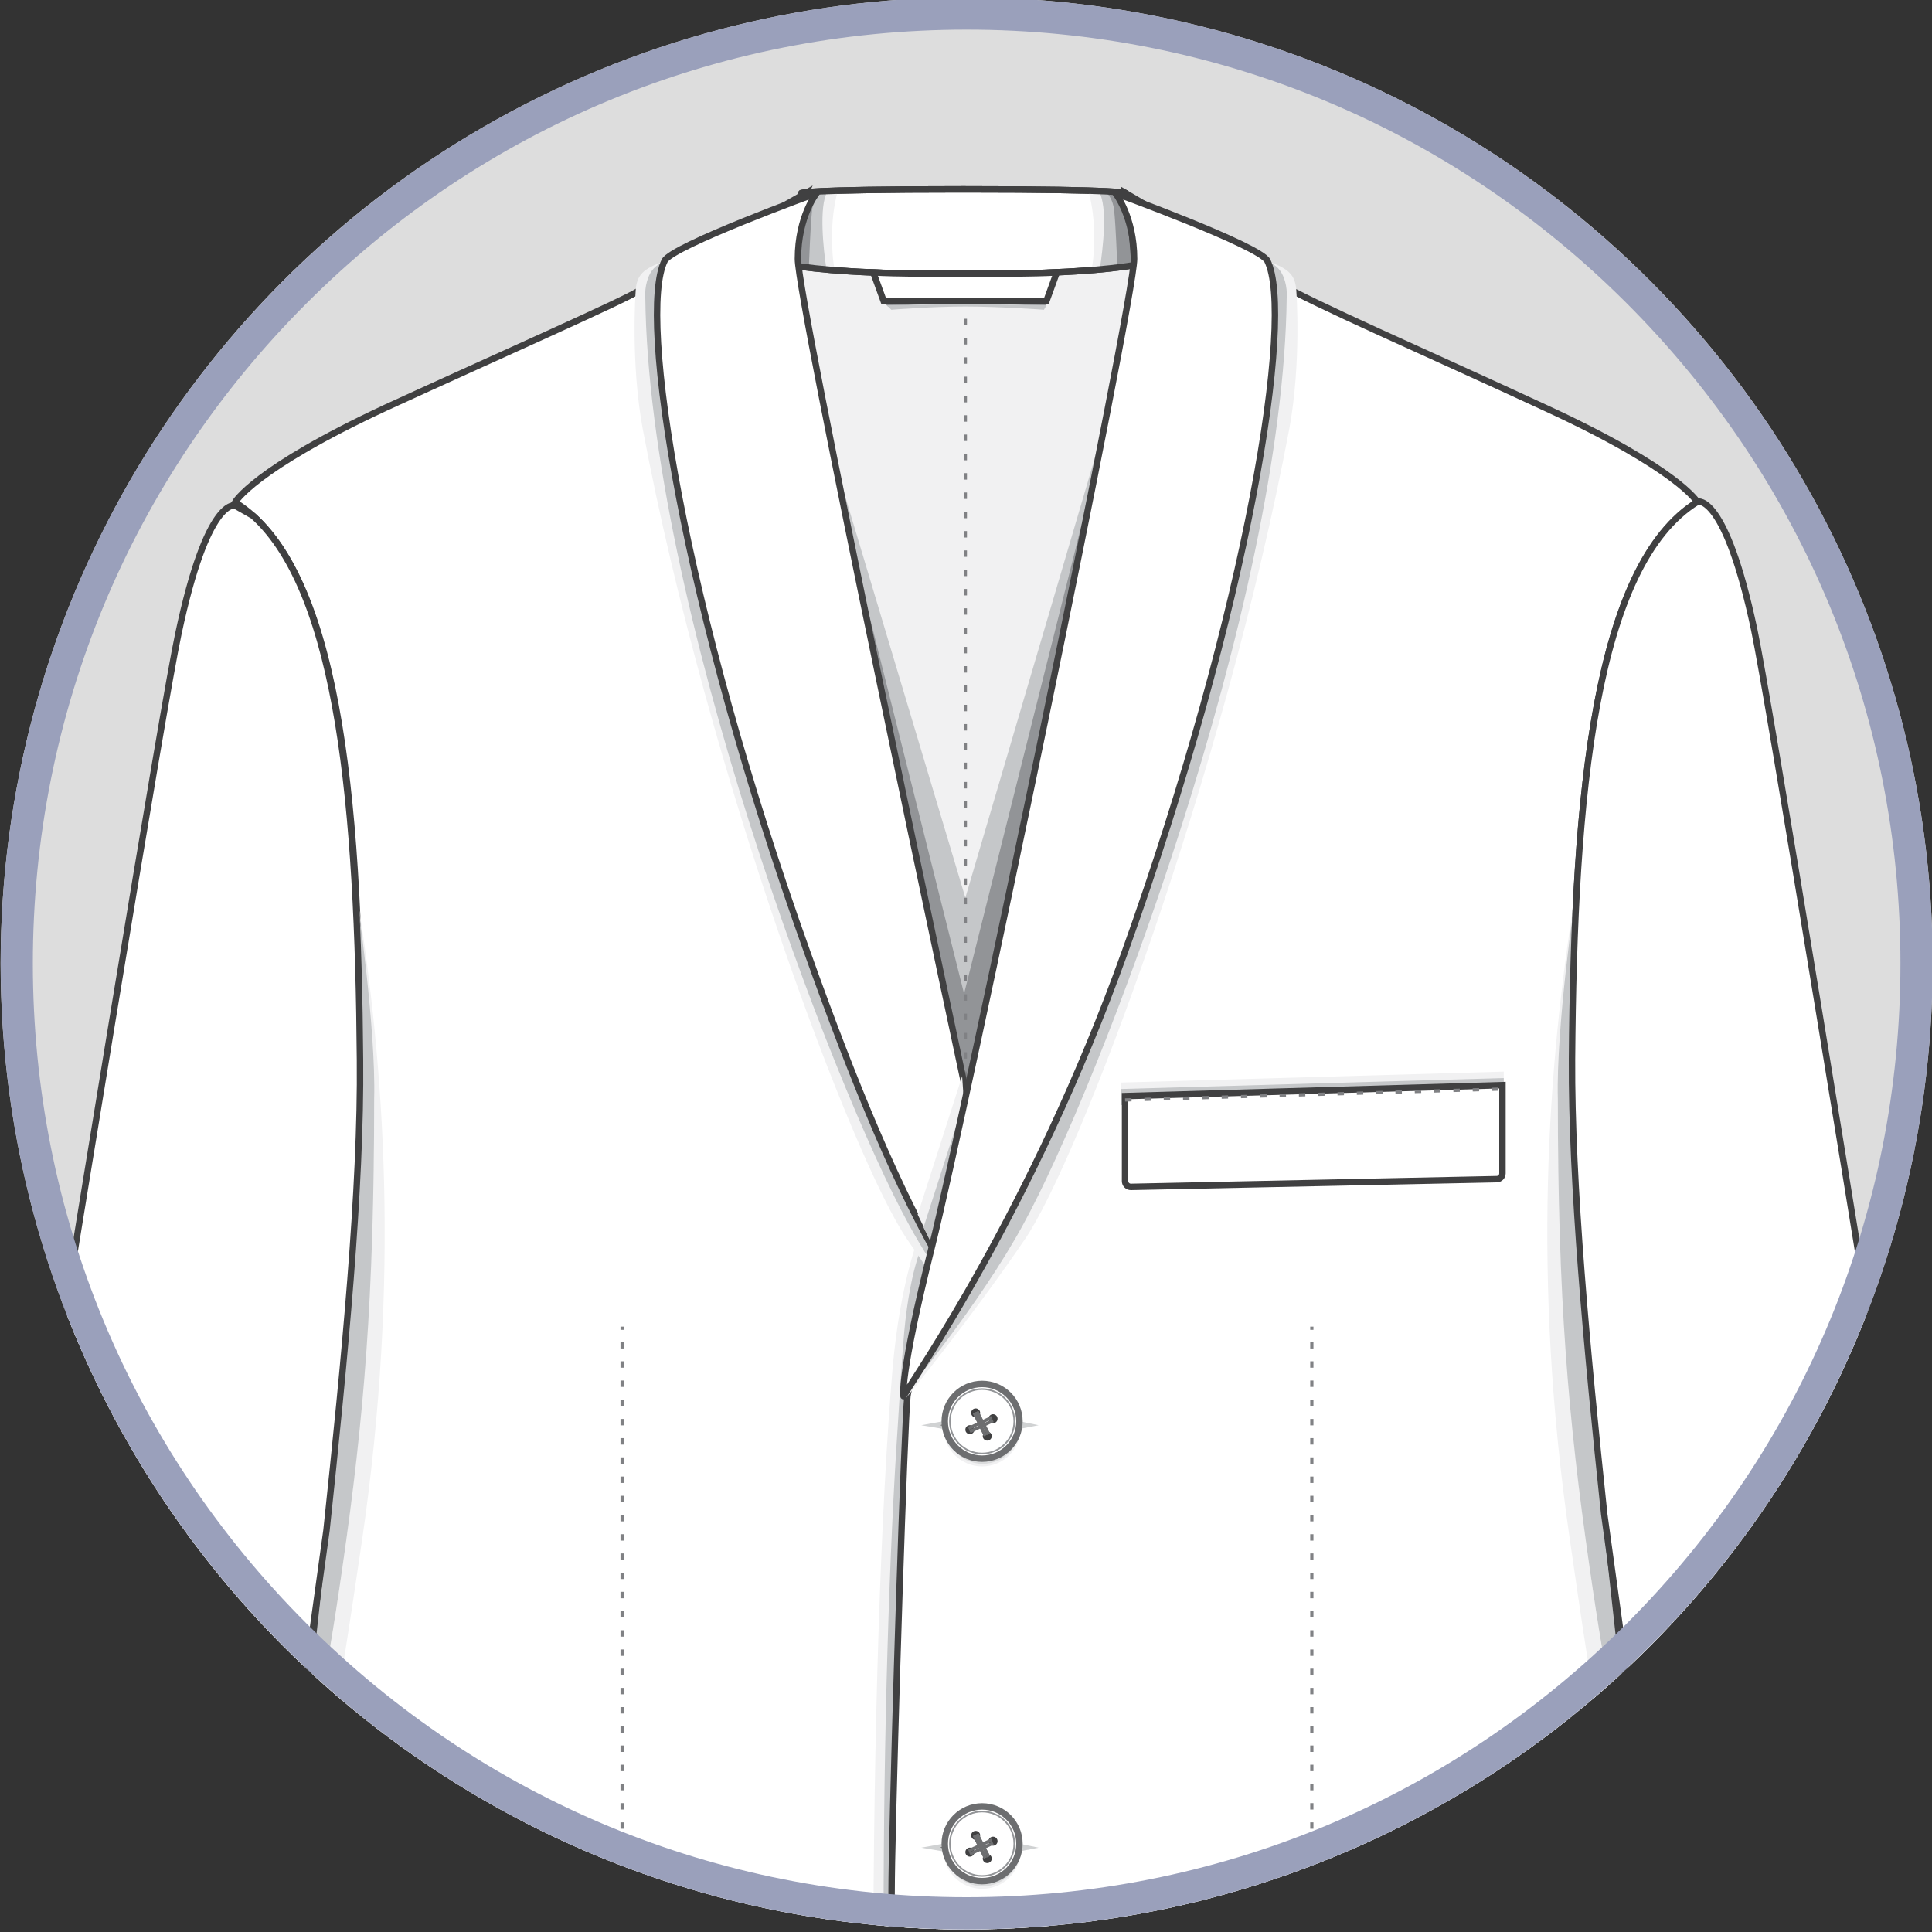 <?xml version="1.0" encoding="utf-8"?>
<!-- Generator: Adobe Illustrator 19.0.0, SVG Export Plug-In . SVG Version: 6.00 Build 0)  -->
<svg version="1.1" id="Layer_1" xmlns="http://www.w3.org/2000/svg" xmlns:xlink="http://www.w3.org/1999/xlink" x="0px" y="0px"
	 viewBox="0 0 300 300" style="enable-background:new 0 0 300 300;" xml:space="preserve">
<rect x="0" y="0" width="300" height="300" fill="#333333" stroke="none"/>
<style type="text/css">
	.st0{clip-path:url(#SVGID_2_);}
	.st1{clip-path:url(#XMLID_3_);}
	.st2{fill:#F1F1F2;stroke:#404041;stroke-miterlimit:10;}
	.st3{fill:#FFFFFF;stroke:#404041;stroke-miterlimit:10;}
	.st4{fill:#929497;}
	.st5{fill:#F1F1F2;}
	.st6{fill:#C5C7C9;}
	.st7{fill:none;stroke:#404041;stroke-miterlimit:10;}
	.st8{fill:none;stroke:#808184;stroke-width:0.5;stroke-miterlimit:10;}
	.st9{fill:none;stroke:#808184;stroke-width:0.5;stroke-miterlimit:10;stroke-dasharray:0.999,1.998;}
	.st10{fill:none;stroke:#808184;stroke-width:0.5;stroke-miterlimit:10;stroke-dasharray:1,2;}
	.st11{fill:#FFFFFF;stroke:#404041;stroke-linejoin:round;stroke-miterlimit:10;}
	.st12{fill:none;stroke:#808184;stroke-width:0.5;stroke-miterlimit:10;stroke-dasharray:0.994,1.989;}
	.st13{fill:none;stroke:#808184;stroke-width:0.5;stroke-miterlimit:10;stroke-dasharray:1.017,2.033;}
	.st14{fill:none;stroke:#808184;stroke-width:0.5;stroke-miterlimit:10;stroke-dasharray:1.018,2.035;}
	.st15{fill:#DBDCDD;}
	.st16{fill:#404041;stroke:#D0D2D3;stroke-width:0.5;stroke-miterlimit:10;}
	.st17{fill:#FFFFFF;stroke:#6D6E70;stroke-miterlimit:10;}
	.st18{fill:#FFFFFF;stroke:#929497;stroke-width:0.25;stroke-miterlimit:10;}
	.st19{fill:#404041;}
	.st20{fill:none;stroke:#6D6E70;stroke-width:0.5;stroke-miterlimit:10;}
	.st21{fill:#9AA0BB;}
</style>
<g>
	<defs>
		<circle id="SVGID_1_" cx="150.1" cy="149.6" r="150"/>
	</defs>
	<use xlink:href="#SVGID_1_"  style="overflow:visible;fill:#DDDDDD;"/>
	<clipPath id="SVGID_2_">
		<use xlink:href="#SVGID_1_"  style="overflow:visible;"/>
	</clipPath>
	<g id="XMLID_254_" class="st0">
		<defs>
			<rect id="XMLID_4044_" x="-13.5" width="327.1" height="300"/>
		</defs>
		<clipPath id="XMLID_3_">
			<use xlink:href="#XMLID_4044_"  style="overflow:visible;"/>
		</clipPath>
		<g class="st1">
			<g>
				<g>
					<polygon class="st2" points="174.4,35.3 184.3,46.4 149.7,224.6 115.5,46.4 125,35.3 					"/>
					<path class="st3" d="M174.8,30c0,0,0.1-0.6-24.9-0.6c-0.1,0-0.2,0-0.3,0c-0.1,0-0.2,0-0.3,0c-25,0-24.9,0.6-24.9,0.6l-3,10.9
						c0,0,4.1,1,13.9,1.4c3.8,0.2,8.8,0.3,14.4,0.3c5.7,0,10.1-0.1,13.9-0.3c9.9-0.4,13.9-1.4,13.9-1.4L174.8,30z"/>
					<g>
						<path class="st4" d="M129.1,29.7c0,0-2.6,2.9-2.4,6.6s0.4,4.9,0.4,4.9l-4.5-0.3l2.1-10.8L129.1,29.7z"/>
						<path class="st5" d="M130.1,29.6c-0.7,0-1.3,0-1.8,0.1c-1.5,2.4-1.5,9.3-1.4,11.8c0.8,0.1,1.7,0.1,2.7,0.2
							c-0.2-0.7-0.4-2.3-0.4-5.1C129.2,33.2,129.8,30.7,130.1,29.6z"/>
						<path class="st6" d="M128.5,29.7c-0.4,0-0.7,0-1,0c-0.6,0.5-1.2,1.4-1.4,2.9c-0.3,3.1-0.4,7-0.5,8.8c0.8,0.1,1.7,0.2,2.7,0.2
							C127.9,39,127.1,32,128.5,29.7z"/>
					</g>
					<g>
						<path class="st4" d="M170.1,29.7c0,0,2.6,2.9,2.4,6.6s-0.4,4.9-0.4,4.9l4.3,0.2L174.6,30L170.1,29.7z"/>
						<path class="st5" d="M169,29.6c0.7,0,1.3,0,1.8,0.1c1.5,2.4,1.5,9.3,1.4,11.8c-0.8,0.1-1.7,0.1-2.7,0.2
							c0.2-0.7,0.4-2.3,0.4-5.1C169.9,33.2,169.3,30.7,169,29.6z"/>
						<path class="st6" d="M170.6,29.7c0.4,0,0.7,0,1,0c0.6,0.5,1.2,1.4,1.4,2.9c0.3,3.1,0.4,7,0.5,8.8c-0.8,0.1-1.7,0.2-2.7,0.2
							C171.2,39,172.1,32,170.6,29.7z"/>
					</g>
					<path class="st7" d="M174.8,30c0,0,0.1-0.6-24.9-0.6c-0.1,0-0.2,0-0.3,0c-0.1,0-0.2,0-0.3,0c-25,0-24.9,0.6-24.9,0.6l-3,10.9
						c0,0,4.1,1,13.9,1.4c3.8,0.2,8.8,0.3,14.4,0.3c5.7,0,10.1-0.1,13.9-0.3c9.9-0.4,13.9-1.4,13.9-1.4L174.8,30z"/>
					<g>
						<polygon class="st4" points="126.3,63.2 149.9,142.4 173,63.2 157.9,177.2 149.1,199.9 142.2,176.1 						"/>
						<polygon class="st6" points="149.7,154.3 173.6,58.9 149.9,139.4 125.8,58.9 						"/>
					</g>
					<g>
						<g>
							<line class="st8" x1="149.9" y1="44" x2="149.9" y2="44.5"/>
							<line class="st9" x1="149.9" y1="46.5" x2="149.9" y2="198.4"/>
							<line class="st8" x1="149.9" y1="199.4" x2="149.9" y2="199.9"/>
						</g>
					</g>
					<path class="st4" d="M137,46.7l0.9,0.9c0,0,6.5-0.5,12-0.5c5.5,0,12.4,0.5,12.4,0.5l0.6-0.9H137z"/>
					<path class="st6" d="M137.7,47.4l0.7,0.7c0,0,6.1-0.5,11.5-0.5c5.4,0,12.2,0.5,12.2,0.5l0.4-0.7l-12.5-0.2L137.7,47.4z"/>
					<path class="st3" d="M149.9,42.5c-5.7,0-10.4,0-14.3-0.2l1.6,4.4h12.6h0.1h12.6l1.6-4.4C160.4,42.5,155.6,42.5,149.9,42.5z"/>
				</g>
				<path class="st2" d="M162.6,437.7c0-0.7,0-25.3,0-25.3h-25.4v25.3H162.6z"/>
				<g>
					<polygon class="st4" points="150.1,421.8 140.3,443.8 149.9,408.7 159.9,444.2 					"/>
					<polygon class="st6" points="149.9,426.2 140.3,443.8 149.9,418.8 159.9,444.2 					"/>
				</g>
				<path class="st3" d="M163.5,289.1c-2.3-52.5-4.9-38.4-4.9-38.4l-4.5-37.8c0,0-20.9-63-22.2-72.2c-2.2-14.9-8.8-67.7-8.8-67.7
					c-4.5-28.7,2-43,2-43s-21.6,12.3-26,15.2c-2.3,1.5-22.2,10.3-39.2,18.1C39.3,72.9,36.5,78,36.5,78c15.9,9.8,19.2,45.2,19.5,86.6
					c0.3,41.5-11.2,112.2-12.6,149c-1.5,38.2-9.3,132-9.3,132s68.2,17.4,86.9,12.3c18.6-5.1,20.1-15.6,23.8-25.2l5.5-19.2
					C150.1,413.5,165.8,341.6,163.5,289.1z"/>
				<g>
					<path class="st5" d="M56.2,239.3c6-41.1,3.4-74.1-0.7-99.9c0.8,5.1,1.2,14.1,1.3,15.4c0.7,8.7,1.4,17.7,1.2,26.4
						c-0.2,18.2-1.5,39.1-4.8,62c-2.8,19.6-4.9,28.3-6.4,31.7c-0.3,2.8-0.6,5.5-0.8,8.2C49.7,282.9,52.3,265.7,56.2,239.3z"/>
					<path class="st6" d="M52.5,222.6c-1.8,17.7-3.9,35.8-5.7,52.3c1.5-3.4,3.6-12.1,6.4-31.7c3.3-22.9,4.9-41.7,4.9-72.4l0-0.1
						c0.3-11.1-2.7-31.8-2.7-30.9C57.1,164.5,54.2,207.9,52.5,222.6z"/>
				</g>
				<path class="st3" d="M55.9,164.6c-0.3-38.9-3.2-72.4-16.6-84.5l-2.8-1.6c0,0-4.3-1.4-8.8,19.9C23.1,119.7-25,422.2-25,422.2
					s8,7,24.6,7.6s25-3.5,25-3.5l26.1-188.7C53.5,211.2,56.1,184.5,55.9,164.6z"/>
				<g>
					<path class="st5" d="M142.8,191.7c0,0-3,7.1-4.2,20.8c-1.8,21.2-3,55.9-3,94.5c0,63.5,14.3,109,14.3,109l0.1-77.5l3.1-135
						L142.8,191.7z"/>
					<path class="st6" d="M143.7,192.3c0,0-2.3,3.8-3.3,14.6c-0.4,4.8-0.6,8-1,14.6c-1.3,19.2-2.2,47.1-2.2,77.1
						c0,63.5,12.7,117.3,12.7,117.3l2.8-77.5l3.1-135L143.7,192.3z"/>
				</g>
				<g>
					<path class="st3" d="M244.1,164.6c0.3-41.5,3.6-76.8,19.5-86.6c0,0-2.9-5.1-23.5-14.6c-19.4-9-35.7-16-42.1-19.7
						c-0.4-0.2-0.8-0.4-1.1-0.6c-5.5-3.4-22.1-13.1-22.1-13.1s3.8,14.9-0.6,43.7c0,0-12.1,47.6-14.2,62.5
						c-2.2,14.9-18.8,77.9-19.1,80.6c-0.5,5.2-2,52-2.4,72.4c-1,52.6,11.5,124.3,11.5,124.3l5.7,19.4c3.7,9.7,4.9,19.9,23.6,25
						c18.6,5.1,84.4-12.3,84.4-12.3s-5.4-93.8-6.9-132C255.3,276.8,243.8,206.1,244.1,164.6z"/>
				</g>
				<g>
					<path class="st5" d="M243.8,239.3c-6-41.1-3.4-74.1,0.7-99.9c-0.8,5.1-1.2,14.1-1.3,15.4c-0.7,8.7-1.4,17.7-1.2,26.4
						c0.2,18.2,1.5,39.1,4.8,62c2.8,19.6,4.9,28.3,6.4,31.7c0.3,2.8,0.6,5.5,0.8,8.2C250.2,282.9,247.6,265.7,243.8,239.3z"/>
					<path class="st6" d="M247.5,222.6c1.8,17.7,3.9,35.8,5.7,52.3c-1.5-3.4-3.6-12.1-6.4-31.7c-3.3-22.9-4.9-41.7-4.9-72.4l0-0.1
						c-0.3-11.1,2.7-31.8,2.7-30.9C242.9,164.5,245.7,207.9,247.5,222.6z"/>
				</g>
				<path class="st3" d="M272.4,97.8c-4.5-21.3-8.8-19.9-8.8-19.9l0,0c-15.9,9.8-19.2,45.2-19.5,86.6c-0.1,19.3,2.3,45,5,70.6
					l26.3,190.6c0,0,8.4,4.1,25,3.5s24.6-7.6,24.6-7.6S276.9,119.2,272.4,97.8z"/>
			</g>
			<g>
				<polygon class="st5" points="233.5,168.9 233.5,166.4 174,168.1 174,170.6 				"/>
				<polygon class="st6" points="233.5,169.9 233.5,167.4 174,169.1 174,171.6 				"/>
				<path class="st3" d="M233.3,168.5v13.7c0,0.5-0.4,0.9-0.9,0.9l-56.8,1.2c-0.5,0-0.9-0.4-0.9-0.9v-13.2L233.3,168.5z"/>
				<line class="st10" x1="174.7" y1="170.8" x2="233.3" y2="169.1"/>
			</g>
			<g>
				<g>
					<g>
						<path class="st5" d="M103.1,40.6c-3.2,1.1-4.3,2.1-4.4,4.7c0,0-0.8,11,1.1,21.3c10.1,53.6,32.7,113.7,41.1,125.9
							c2.1,3,4.1,6.2,6.4,9c5.2,6.5,4.4-11.1,4.4-11.1l-2.2-6.3L106.6,39.4L103.1,40.6z"/>
						<path class="st6" d="M108.1,40c0,0-4.5-0.3-6.4,1.5c-1.2,1.1-1.6,3.2-1.5,4.6c0.5,47.6,29.1,122.5,40.9,144
							c2,3.7,4.5,7.5,6.9,11.1c2.2,3.2,5.2-4.3,5.2-4.3l-2.9-12.9L111.9,74L108.1,40z"/>
					</g>
					<path class="st11" d="M126.8,30c0,0-22.5,8.2-23.6,10.5C99,49,106,93.9,125.4,148c7.2,20.2,14.3,37.4,21.4,49.2
						c1,1.7,8.1-5.1,7.6-7.3c-0.6-2.4-0.4-1.8-1.2-5.4c-5.9-27.3-29.3-137.7-29.3-144.3S126.8,30,126.8,30z"/>
					<g>
						<polygon class="st5" points="149.4,167.1 142.5,188.6 144.6,192.9 149.9,174.5 						"/>
						<polygon class="st6" points="150.3,169.1 143.4,190.6 145.5,194.8 150.8,176.4 						"/>
					</g>
					<g>
						<path class="st5" d="M196.9,40.6c3.2,1.1,4.3,2.1,4.4,4.7c0,0,0.8,11-1.1,21.3c-10.1,53.6-32.7,113.7-41.1,125.9
							c-8.3,12.2-18.5,24.7-18.5,24.7l10-33.1l42.8-144.7L196.9,40.6z"/>
						<path class="st6" d="M191.9,40c0,0,4.5-0.3,6.4,1.5c1.2,1.1,1.6,3.2,1.5,4.6c-0.5,47.6-29.1,122.5-40.9,144
							c-6.9,12.7-18.6,26.6-18.6,26.6l9.5-32.7l36.6-110.7L191.9,40z"/>
					</g>
					<path class="st11" d="M173.2,30c0,0,22.5,8.2,23.6,10.5C201,49,194,93.9,174.6,148c-14.3,39.8-32.7,66-34.3,68.8
						c0,0-0.7-2.8,4.4-23.2s31.4-146.9,31.4-153.4S173.2,30,173.2,30z"/>
				</g>
			</g>
			<g>
				<g>
					<g>
						<g>
							<line class="st8" x1="203.7" y1="206" x2="203.7" y2="206.5"/>
							<line class="st12" x1="203.7" y1="208.4" x2="203.7" y2="311.8"/>
							<line class="st8" x1="203.7" y1="312.8" x2="203.7" y2="313.3"/>
						</g>
					</g>
					<g>
						<path class="st5" d="M195.4,317l-1.3,17.7c-0.6,10.1,4.2,13.2,9.2,13.2H258l-0.2-4.6L195.4,317z"/>
						<path class="st6" d="M195.4,316.4l-0.6,14.5c-0.6,10.1,2.8,15.7,8.6,15.7H258l-0.2-4.6L195.4,316.4z"/>
						<path class="st3" d="M195.4,320.9v-5.1h61.5l1.5,29.8h-53.7c-7.1,0-9.2-8.4-9.2-15.5l0,0V320.9z"/>
						<g>
							<g>
								<line class="st8" x1="195.8" y1="318.9" x2="196.3" y2="318.9"/>
								<line class="st13" x1="198.4" y1="318.9" x2="255.3" y2="318.9"/>
								<line class="st8" x1="256.3" y1="318.9" x2="256.8" y2="318.9"/>
							</g>
						</g>
					</g>
				</g>
				<g>
					<g>
						<g>
							<line class="st8" x1="96.6" y1="206" x2="96.6" y2="206.5"/>
							<line class="st12" x1="96.6" y1="208.4" x2="96.6" y2="311.8"/>
							<line class="st8" x1="96.6" y1="312.8" x2="96.6" y2="313.3"/>
						</g>
					</g>
					<g>
						<path class="st5" d="M104.9,317l1.3,17.7c0.6,10.1-4.2,13.2-9.2,13.2H42.3l0.2-4.6L104.9,317z"/>
						<path class="st6" d="M104.9,316.4l0.6,14.5c0.6,10.1-2.8,15.7-8.6,15.7H42.3l0.2-4.6L104.9,316.4z"/>
						<path class="st3" d="M104.9,320.9v-5.1H43.4l-1.5,29.8h53.7c7.1,0,9.2-8.4,9.2-15.5l0,0V320.9z"/>
						<g>
							<g>
								<line class="st8" x1="104.5" y1="318.9" x2="104" y2="318.9"/>
								<line class="st14" x1="102" y1="318.9" x2="45" y2="318.9"/>
								<line class="st8" x1="43.9" y1="318.9" x2="43.4" y2="318.9"/>
							</g>
						</g>
					</g>
				</g>
			</g>
			<g>
				<g id="XMLID_7377_">
					<circle id="XMLID_7392_" class="st5" cx="152.5" cy="221.7" r="6"/>
					<circle id="XMLID_7391_" class="st15" cx="152.6" cy="221.5" r="5.8"/>
					<polygon id="XMLID_7390_" class="st16" points="160,221.3 152.7,219.8 144.5,221.3 152.8,222.7 					"/>
					<circle id="XMLID_7389_" class="st17" cx="152.5" cy="220.7" r="5.8"/>
					<circle id="XMLID_7388_" class="st18" cx="152.5" cy="220.7" r="5"/>
					<circle id="XMLID_7387_" class="st19" cx="151.5" cy="219.4" r="0.7"/>
					<circle id="XMLID_7386_" class="st19" cx="153.3" cy="223" r="0.7"/>
					<line id="XMLID_7385_" class="st20" x1="151.3" y1="219.4" x2="153" y2="222.9"/>
					<line id="XMLID_7384_" class="st20" x1="151.7" y1="219.2" x2="153.5" y2="222.7"/>
					<line id="XMLID_7383_" class="st20" x1="151.3" y1="219.4" x2="153" y2="222.9"/>
					<line id="XMLID_7382_" class="st20" x1="151.7" y1="219.2" x2="153.5" y2="222.7"/>
					<circle id="XMLID_7381_" class="st19" cx="150.6" cy="222" r="0.7"/>
					<circle id="XMLID_7380_" class="st19" cx="154.2" cy="220.3" r="0.7"/>
					<line id="XMLID_7379_" class="st20" x1="150.6" y1="222.3" x2="154.2" y2="220.6"/>
					<line id="XMLID_7378_" class="st20" x1="150.4" y1="221.8" x2="154" y2="220.1"/>
				</g>
				<g id="XMLID_7361_">
					<circle id="XMLID_7376_" class="st5" cx="152.5" cy="287.3" r="6"/>
					<circle id="XMLID_7375_" class="st15" cx="152.6" cy="287.1" r="5.8"/>
					<polygon id="XMLID_7374_" class="st16" points="160,286.9 152.7,285.4 144.5,286.9 152.8,288.3 					"/>
					<circle id="XMLID_7373_" class="st17" cx="152.5" cy="286.3" r="5.8"/>
					<circle id="XMLID_7372_" class="st18" cx="152.5" cy="286.3" r="5"/>
					<circle id="XMLID_7371_" class="st19" cx="151.5" cy="285" r="0.7"/>
					<circle id="XMLID_7370_" class="st19" cx="153.3" cy="288.6" r="0.7"/>
					<line id="XMLID_7369_" class="st20" x1="151.3" y1="285" x2="153" y2="288.5"/>
					<line id="XMLID_7368_" class="st20" x1="151.7" y1="284.8" x2="153.5" y2="288.3"/>
					<line id="XMLID_7367_" class="st20" x1="151.3" y1="285" x2="153" y2="288.5"/>
					<line id="XMLID_7366_" class="st20" x1="151.7" y1="284.8" x2="153.5" y2="288.3"/>
					<circle id="XMLID_7365_" class="st19" cx="150.6" cy="287.6" r="0.7"/>
					<circle id="XMLID_7364_" class="st19" cx="154.2" cy="285.9" r="0.7"/>
					<line id="XMLID_7363_" class="st20" x1="150.6" y1="287.9" x2="154.2" y2="286.2"/>
					<line id="XMLID_7362_" class="st20" x1="150.4" y1="287.4" x2="154" y2="285.7"/>
				</g>
			</g>
		</g>
	</g>
	<g id="XMLID_1_" class="st0">
		<defs>
			<rect id="XMLID_4932_" x="-13.5" width="327.1" height="300"/>
		</defs>
		<clipPath id="XMLID_4_">
			<use xlink:href="#XMLID_4932_"  style="overflow:visible;"/>
		</clipPath>
	</g>
	<g class="st0">
		<path class="st21" d="M150.1,4.6c38.7,0,75.1,15.1,102.5,42.5c27.4,27.4,42.5,63.8,42.5,102.5s-15.1,75.1-42.5,102.5
			c-27.4,27.4-63.8,42.5-102.5,42.5S75,279.5,47.6,252.1C20.2,224.7,5.1,188.3,5.1,149.6S20.2,74.5,47.6,47.1
			C75,19.7,111.4,4.6,150.1,4.6 M150.1-0.4c-82.8,0-150,67.2-150,150s67.2,150,150,150s150-67.2,150-150S232.9-0.4,150.1-0.4
			L150.1-0.4z"/>
	</g>
</g>
</svg>
